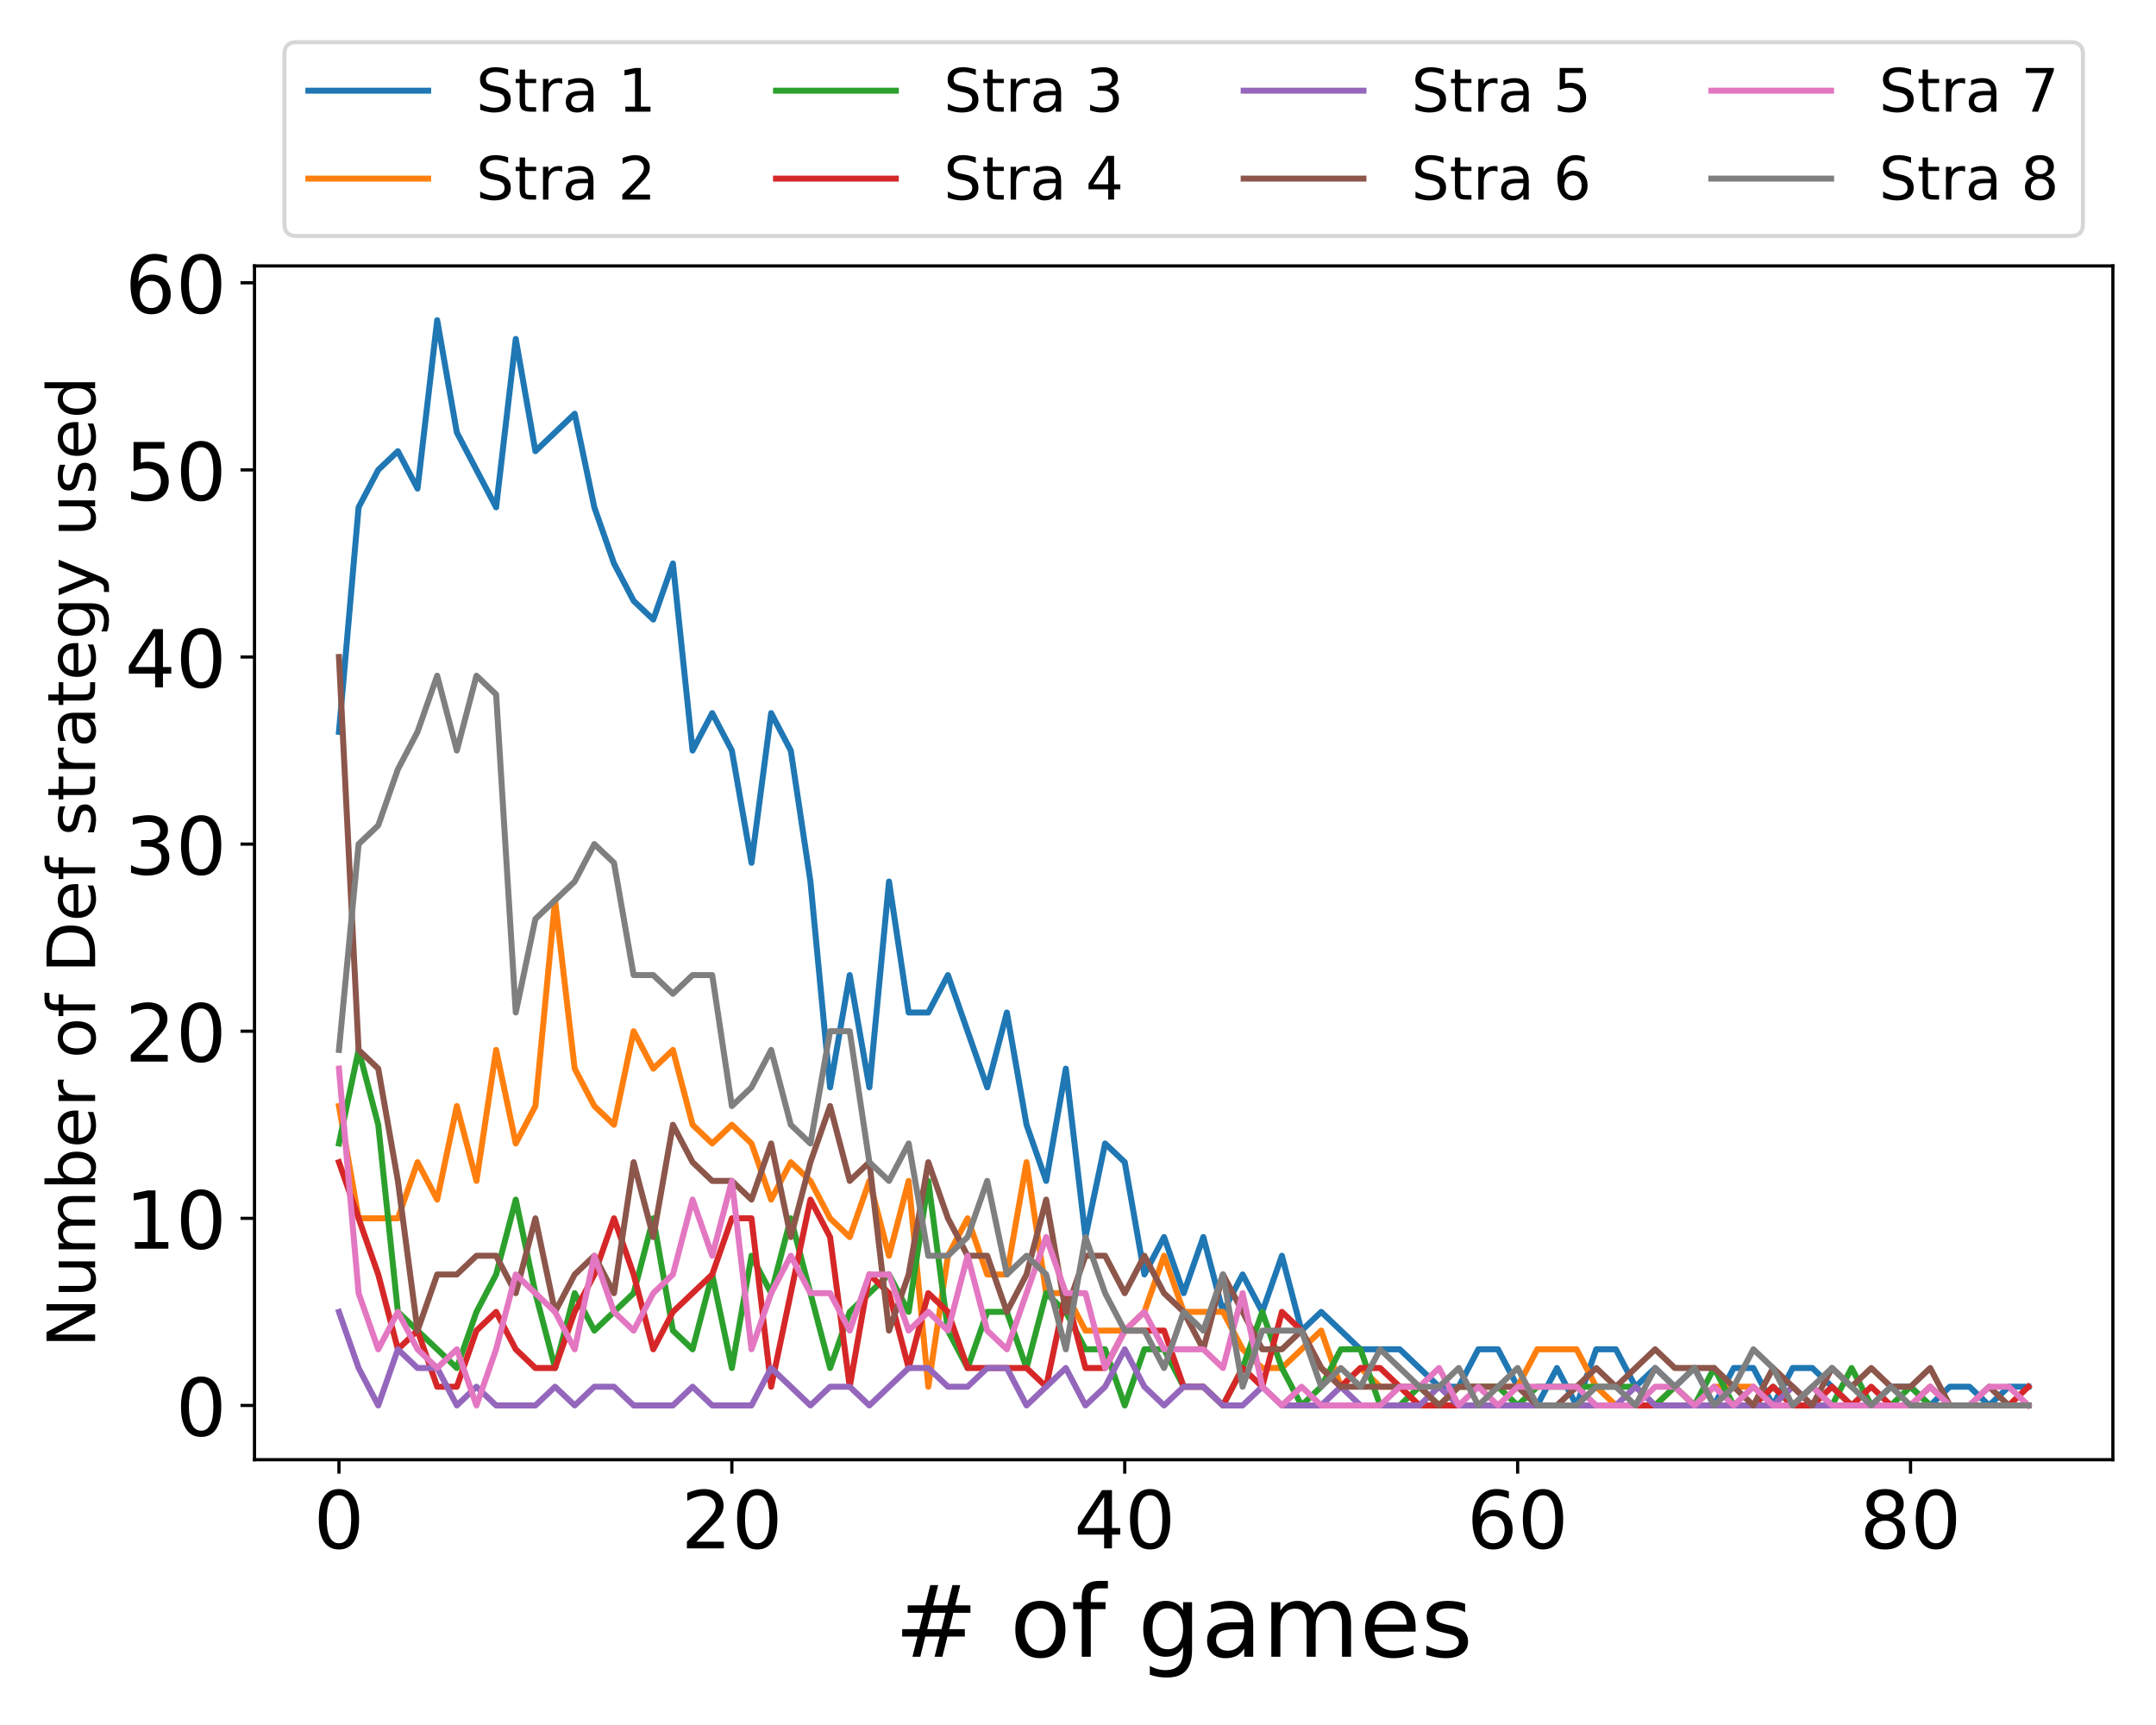 <?xml version="1.0" encoding="utf-8" standalone="no"?>
<!DOCTYPE svg PUBLIC "-//W3C//DTD SVG 1.1//EN"
  "http://www.w3.org/Graphics/SVG/1.1/DTD/svg11.dtd">
<!-- Created with matplotlib (https://matplotlib.org/) -->
<svg height="432pt" version="1.1" viewBox="0 0 540 432" width="540pt" xmlns="http://www.w3.org/2000/svg" xmlns:xlink="http://www.w3.org/1999/xlink">
 <defs>
  <style type="text/css">
*{stroke-linecap:butt;stroke-linejoin:round;}
  </style>
 </defs>
 <g id="figure_1">
  <g id="patch_1">
   <path d="M 0 432 
L 540 432 
L 540 0 
L 0 0 
z
" style="fill:#ffffff;"/>
  </g>
  <g id="axes_1">
   <g id="patch_2">
    <path d="M 63.74 365.56 
L 529.2 365.56 
L 529.2 66.6 
L 63.74 66.6 
z
" style="fill:#ffffff;"/>
   </g>
   <g id="matplotlib.axis_1">
    <g id="xtick_1">
     <g id="line2d_1">
      <defs>
       <path d="M 0 0 
L 0 3.5 
" id="m1f1335a01d" style="stroke:#000000;stroke-width:0.8;"/>
      </defs>
      <g>
       <use style="stroke:#000000;stroke-width:0.8;" x="84.897" xlink:href="#m1f1335a01d" y="365.56"/>
      </g>
     </g>
     <g id="text_1">
      <!-- 0 -->
      <defs>
       <path d="M 31.781 66.406 
Q 24.172 66.406 20.328 58.906 
Q 16.5 51.422 16.5 36.375 
Q 16.5 21.391 20.328 13.891 
Q 24.172 6.391 31.781 6.391 
Q 39.453 6.391 43.281 13.891 
Q 47.125 21.391 47.125 36.375 
Q 47.125 51.422 43.281 58.906 
Q 39.453 66.406 31.781 66.406 
z
M 31.781 74.219 
Q 44.047 74.219 50.516 64.516 
Q 56.984 54.828 56.984 36.375 
Q 56.984 17.969 50.516 8.266 
Q 44.047 -1.422 31.781 -1.422 
Q 19.531 -1.422 13.062 8.266 
Q 6.594 17.969 6.594 36.375 
Q 6.594 54.828 13.062 64.516 
Q 19.531 74.219 31.781 74.219 
z
" id="DejaVuSans-48"/>
      </defs>
      <g transform="translate(78.535 387.757)scale(0.2 -0.2)">
       <use xlink:href="#DejaVuSans-48"/>
      </g>
     </g>
    </g>
    <g id="xtick_2">
     <g id="line2d_2">
      <g>
       <use style="stroke:#000000;stroke-width:0.8;" x="183.303" xlink:href="#m1f1335a01d" y="365.56"/>
      </g>
     </g>
     <g id="text_2">
      <!-- 20 -->
      <defs>
       <path d="M 19.188 8.297 
L 53.609 8.297 
L 53.609 0 
L 7.328 0 
L 7.328 8.297 
Q 12.938 14.109 22.625 23.891 
Q 32.328 33.688 34.812 36.531 
Q 39.547 41.844 41.422 45.531 
Q 43.312 49.219 43.312 52.781 
Q 43.312 58.594 39.234 62.25 
Q 35.156 65.922 28.609 65.922 
Q 23.969 65.922 18.812 64.312 
Q 13.672 62.703 7.812 59.422 
L 7.812 69.391 
Q 13.766 71.781 18.938 73 
Q 24.125 74.219 28.422 74.219 
Q 39.75 74.219 46.484 68.547 
Q 53.219 62.891 53.219 53.422 
Q 53.219 48.922 51.531 44.891 
Q 49.859 40.875 45.406 35.406 
Q 44.188 33.984 37.641 27.219 
Q 31.109 20.453 19.188 8.297 
z
" id="DejaVuSans-50"/>
      </defs>
      <g transform="translate(170.578 387.757)scale(0.2 -0.2)">
       <use xlink:href="#DejaVuSans-50"/>
       <use x="63.623" xlink:href="#DejaVuSans-48"/>
      </g>
     </g>
    </g>
    <g id="xtick_3">
     <g id="line2d_3">
      <g>
       <use style="stroke:#000000;stroke-width:0.8;" x="281.709" xlink:href="#m1f1335a01d" y="365.56"/>
      </g>
     </g>
     <g id="text_3">
      <!-- 40 -->
      <defs>
       <path d="M 37.797 64.312 
L 12.891 25.391 
L 37.797 25.391 
z
M 35.203 72.906 
L 47.609 72.906 
L 47.609 25.391 
L 58.016 25.391 
L 58.016 17.188 
L 47.609 17.188 
L 47.609 0 
L 37.797 0 
L 37.797 17.188 
L 4.891 17.188 
L 4.891 26.703 
z
" id="DejaVuSans-52"/>
      </defs>
      <g transform="translate(268.984 387.757)scale(0.2 -0.2)">
       <use xlink:href="#DejaVuSans-52"/>
       <use x="63.623" xlink:href="#DejaVuSans-48"/>
      </g>
     </g>
    </g>
    <g id="xtick_4">
     <g id="line2d_4">
      <g>
       <use style="stroke:#000000;stroke-width:0.8;" x="380.115" xlink:href="#m1f1335a01d" y="365.56"/>
      </g>
     </g>
     <g id="text_4">
      <!-- 60 -->
      <defs>
       <path d="M 33.016 40.375 
Q 26.375 40.375 22.484 35.828 
Q 18.609 31.297 18.609 23.391 
Q 18.609 15.531 22.484 10.953 
Q 26.375 6.391 33.016 6.391 
Q 39.656 6.391 43.531 10.953 
Q 47.406 15.531 47.406 23.391 
Q 47.406 31.297 43.531 35.828 
Q 39.656 40.375 33.016 40.375 
z
M 52.594 71.297 
L 52.594 62.312 
Q 48.875 64.062 45.094 64.984 
Q 41.312 65.922 37.594 65.922 
Q 27.828 65.922 22.672 59.328 
Q 17.531 52.734 16.797 39.406 
Q 19.672 43.656 24.016 45.922 
Q 28.375 48.188 33.594 48.188 
Q 44.578 48.188 50.953 41.516 
Q 57.328 34.859 57.328 23.391 
Q 57.328 12.156 50.688 5.359 
Q 44.047 -1.422 33.016 -1.422 
Q 20.359 -1.422 13.672 8.266 
Q 6.984 17.969 6.984 36.375 
Q 6.984 53.656 15.188 63.938 
Q 23.391 74.219 37.203 74.219 
Q 40.922 74.219 44.703 73.484 
Q 48.484 72.75 52.594 71.297 
z
" id="DejaVuSans-54"/>
      </defs>
      <g transform="translate(367.39 387.757)scale(0.2 -0.2)">
       <use xlink:href="#DejaVuSans-54"/>
       <use x="63.623" xlink:href="#DejaVuSans-48"/>
      </g>
     </g>
    </g>
    <g id="xtick_5">
     <g id="line2d_5">
      <g>
       <use style="stroke:#000000;stroke-width:0.8;" x="478.521" xlink:href="#m1f1335a01d" y="365.56"/>
      </g>
     </g>
     <g id="text_5">
      <!-- 80 -->
      <defs>
       <path d="M 31.781 34.625 
Q 24.75 34.625 20.719 30.859 
Q 16.703 27.094 16.703 20.516 
Q 16.703 13.922 20.719 10.156 
Q 24.75 6.391 31.781 6.391 
Q 38.812 6.391 42.859 10.172 
Q 46.922 13.969 46.922 20.516 
Q 46.922 27.094 42.891 30.859 
Q 38.875 34.625 31.781 34.625 
z
M 21.922 38.812 
Q 15.578 40.375 12.031 44.719 
Q 8.5 49.078 8.5 55.328 
Q 8.5 64.062 14.719 69.141 
Q 20.953 74.219 31.781 74.219 
Q 42.672 74.219 48.875 69.141 
Q 55.078 64.062 55.078 55.328 
Q 55.078 49.078 51.531 44.719 
Q 48 40.375 41.703 38.812 
Q 48.828 37.156 52.797 32.312 
Q 56.781 27.484 56.781 20.516 
Q 56.781 9.906 50.312 4.234 
Q 43.844 -1.422 31.781 -1.422 
Q 19.734 -1.422 13.25 4.234 
Q 6.781 9.906 6.781 20.516 
Q 6.781 27.484 10.781 32.312 
Q 14.797 37.156 21.922 38.812 
z
M 18.312 54.391 
Q 18.312 48.734 21.844 45.562 
Q 25.391 42.391 31.781 42.391 
Q 38.141 42.391 41.719 45.562 
Q 45.312 48.734 45.312 54.391 
Q 45.312 60.062 41.719 63.234 
Q 38.141 66.406 31.781 66.406 
Q 25.391 66.406 21.844 63.234 
Q 18.312 60.062 18.312 54.391 
z
" id="DejaVuSans-56"/>
      </defs>
      <g transform="translate(465.796 387.757)scale(0.2 -0.2)">
       <use xlink:href="#DejaVuSans-56"/>
       <use x="63.623" xlink:href="#DejaVuSans-48"/>
      </g>
     </g>
    </g>
    <g id="text_6">
     <!-- # of games -->
     <defs>
      <path d="M 51.125 44 
L 36.922 44 
L 32.812 27.688 
L 47.125 27.688 
z
M 43.797 71.781 
L 38.719 51.516 
L 52.984 51.516 
L 58.109 71.781 
L 65.922 71.781 
L 60.891 51.516 
L 76.125 51.516 
L 76.125 44 
L 58.984 44 
L 54.984 27.688 
L 70.516 27.688 
L 70.516 20.219 
L 53.078 20.219 
L 48 0 
L 40.188 0 
L 45.219 20.219 
L 30.906 20.219 
L 25.875 0 
L 18.016 0 
L 23.094 20.219 
L 7.719 20.219 
L 7.719 27.688 
L 24.906 27.688 
L 29 44 
L 13.281 44 
L 13.281 51.516 
L 30.906 51.516 
L 35.891 71.781 
z
" id="DejaVuSans-35"/>
      <path id="DejaVuSans-32"/>
      <path d="M 30.609 48.391 
Q 23.391 48.391 19.188 42.75 
Q 14.984 37.109 14.984 27.297 
Q 14.984 17.484 19.156 11.844 
Q 23.344 6.203 30.609 6.203 
Q 37.797 6.203 41.984 11.859 
Q 46.188 17.531 46.188 27.297 
Q 46.188 37.016 41.984 42.703 
Q 37.797 48.391 30.609 48.391 
z
M 30.609 56 
Q 42.328 56 49.016 48.375 
Q 55.719 40.766 55.719 27.297 
Q 55.719 13.875 49.016 6.219 
Q 42.328 -1.422 30.609 -1.422 
Q 18.844 -1.422 12.172 6.219 
Q 5.516 13.875 5.516 27.297 
Q 5.516 40.766 12.172 48.375 
Q 18.844 56 30.609 56 
z
" id="DejaVuSans-111"/>
      <path d="M 37.109 75.984 
L 37.109 68.5 
L 28.516 68.5 
Q 23.688 68.5 21.797 66.547 
Q 19.922 64.594 19.922 59.516 
L 19.922 54.688 
L 34.719 54.688 
L 34.719 47.703 
L 19.922 47.703 
L 19.922 0 
L 10.891 0 
L 10.891 47.703 
L 2.297 47.703 
L 2.297 54.688 
L 10.891 54.688 
L 10.891 58.5 
Q 10.891 67.625 15.141 71.797 
Q 19.391 75.984 28.609 75.984 
z
" id="DejaVuSans-102"/>
      <path d="M 45.406 27.984 
Q 45.406 37.75 41.375 43.109 
Q 37.359 48.484 30.078 48.484 
Q 22.859 48.484 18.828 43.109 
Q 14.797 37.75 14.797 27.984 
Q 14.797 18.266 18.828 12.891 
Q 22.859 7.516 30.078 7.516 
Q 37.359 7.516 41.375 12.891 
Q 45.406 18.266 45.406 27.984 
z
M 54.391 6.781 
Q 54.391 -7.172 48.188 -13.984 
Q 42 -20.797 29.203 -20.797 
Q 24.469 -20.797 20.266 -20.094 
Q 16.062 -19.391 12.109 -17.922 
L 12.109 -9.188 
Q 16.062 -11.328 19.922 -12.344 
Q 23.781 -13.375 27.781 -13.375 
Q 36.625 -13.375 41.016 -8.766 
Q 45.406 -4.156 45.406 5.172 
L 45.406 9.625 
Q 42.625 4.781 38.281 2.391 
Q 33.938 0 27.875 0 
Q 17.828 0 11.672 7.656 
Q 5.516 15.328 5.516 27.984 
Q 5.516 40.672 11.672 48.328 
Q 17.828 56 27.875 56 
Q 33.938 56 38.281 53.609 
Q 42.625 51.219 45.406 46.391 
L 45.406 54.688 
L 54.391 54.688 
z
" id="DejaVuSans-103"/>
      <path d="M 34.281 27.484 
Q 23.391 27.484 19.188 25 
Q 14.984 22.516 14.984 16.5 
Q 14.984 11.719 18.141 8.906 
Q 21.297 6.109 26.703 6.109 
Q 34.188 6.109 38.703 11.406 
Q 43.219 16.703 43.219 25.484 
L 43.219 27.484 
z
M 52.203 31.203 
L 52.203 0 
L 43.219 0 
L 43.219 8.297 
Q 40.141 3.328 35.547 0.953 
Q 30.953 -1.422 24.312 -1.422 
Q 15.922 -1.422 10.953 3.297 
Q 6 8.016 6 15.922 
Q 6 25.141 12.172 29.828 
Q 18.359 34.516 30.609 34.516 
L 43.219 34.516 
L 43.219 35.406 
Q 43.219 41.609 39.141 45 
Q 35.062 48.391 27.688 48.391 
Q 23 48.391 18.547 47.266 
Q 14.109 46.141 10.016 43.891 
L 10.016 52.203 
Q 14.938 54.109 19.578 55.047 
Q 24.219 56 28.609 56 
Q 40.484 56 46.344 49.844 
Q 52.203 43.703 52.203 31.203 
z
" id="DejaVuSans-97"/>
      <path d="M 52 44.188 
Q 55.375 50.25 60.062 53.125 
Q 64.75 56 71.094 56 
Q 79.641 56 84.281 50.016 
Q 88.922 44.047 88.922 33.016 
L 88.922 0 
L 79.891 0 
L 79.891 32.719 
Q 79.891 40.578 77.094 44.375 
Q 74.312 48.188 68.609 48.188 
Q 61.625 48.188 57.562 43.547 
Q 53.516 38.922 53.516 30.906 
L 53.516 0 
L 44.484 0 
L 44.484 32.719 
Q 44.484 40.625 41.703 44.406 
Q 38.922 48.188 33.109 48.188 
Q 26.219 48.188 22.156 43.531 
Q 18.109 38.875 18.109 30.906 
L 18.109 0 
L 9.078 0 
L 9.078 54.688 
L 18.109 54.688 
L 18.109 46.188 
Q 21.188 51.219 25.484 53.609 
Q 29.781 56 35.688 56 
Q 41.656 56 45.828 52.969 
Q 50 49.953 52 44.188 
z
" id="DejaVuSans-109"/>
      <path d="M 56.203 29.594 
L 56.203 25.203 
L 14.891 25.203 
Q 15.484 15.922 20.484 11.062 
Q 25.484 6.203 34.422 6.203 
Q 39.594 6.203 44.453 7.469 
Q 49.312 8.734 54.109 11.281 
L 54.109 2.781 
Q 49.266 0.734 44.188 -0.344 
Q 39.109 -1.422 33.891 -1.422 
Q 20.797 -1.422 13.156 6.188 
Q 5.516 13.812 5.516 26.812 
Q 5.516 40.234 12.766 48.109 
Q 20.016 56 32.328 56 
Q 43.359 56 49.781 48.891 
Q 56.203 41.797 56.203 29.594 
z
M 47.219 32.234 
Q 47.125 39.594 43.094 43.984 
Q 39.062 48.391 32.422 48.391 
Q 24.906 48.391 20.391 44.141 
Q 15.875 39.891 15.188 32.172 
z
" id="DejaVuSans-101"/>
      <path d="M 44.281 53.078 
L 44.281 44.578 
Q 40.484 46.531 36.375 47.5 
Q 32.281 48.484 27.875 48.484 
Q 21.188 48.484 17.844 46.438 
Q 14.5 44.391 14.5 40.281 
Q 14.5 37.156 16.891 35.375 
Q 19.281 33.594 26.516 31.984 
L 29.594 31.297 
Q 39.156 29.25 43.188 25.516 
Q 47.219 21.781 47.219 15.094 
Q 47.219 7.469 41.188 3.016 
Q 35.156 -1.422 24.609 -1.422 
Q 20.219 -1.422 15.453 -0.562 
Q 10.688 0.297 5.422 2 
L 5.422 11.281 
Q 10.406 8.688 15.234 7.391 
Q 20.062 6.109 24.812 6.109 
Q 31.156 6.109 34.562 8.281 
Q 37.984 10.453 37.984 14.406 
Q 37.984 18.062 35.516 20.016 
Q 33.062 21.969 24.703 23.781 
L 21.578 24.516 
Q 13.234 26.266 9.516 29.906 
Q 5.812 33.547 5.812 39.891 
Q 5.812 47.609 11.281 51.797 
Q 16.75 56 26.812 56 
Q 31.781 56 36.172 55.266 
Q 40.578 54.547 44.281 53.078 
z
" id="DejaVuSans-115"/>
     </defs>
     <g transform="translate(224.027 414.912)scale(0.25 -0.25)">
      <use xlink:href="#DejaVuSans-35"/>
      <use x="83.789" xlink:href="#DejaVuSans-32"/>
      <use x="115.576" xlink:href="#DejaVuSans-111"/>
      <use x="176.758" xlink:href="#DejaVuSans-102"/>
      <use x="211.963" xlink:href="#DejaVuSans-32"/>
      <use x="243.75" xlink:href="#DejaVuSans-103"/>
      <use x="307.227" xlink:href="#DejaVuSans-97"/>
      <use x="368.506" xlink:href="#DejaVuSans-109"/>
      <use x="465.918" xlink:href="#DejaVuSans-101"/>
      <use x="527.441" xlink:href="#DejaVuSans-115"/>
     </g>
    </g>
   </g>
   <g id="matplotlib.axis_2">
    <g id="ytick_1">
     <g id="line2d_6">
      <defs>
       <path d="M 0 0 
L -3.5 0 
" id="md3a32bf01f" style="stroke:#000000;stroke-width:0.8;"/>
      </defs>
      <g>
       <use style="stroke:#000000;stroke-width:0.8;" x="63.74" xlink:href="#md3a32bf01f" y="351.971"/>
      </g>
     </g>
     <g id="text_7">
      <!-- 0 -->
      <g transform="translate(44.015 359.569)scale(0.2 -0.2)">
       <use xlink:href="#DejaVuSans-48"/>
      </g>
     </g>
    </g>
    <g id="ytick_2">
     <g id="line2d_7">
      <g>
       <use style="stroke:#000000;stroke-width:0.8;" x="63.74" xlink:href="#md3a32bf01f" y="305.112"/>
      </g>
     </g>
     <g id="text_8">
      <!-- 10 -->
      <defs>
       <path d="M 12.406 8.297 
L 28.516 8.297 
L 28.516 63.922 
L 10.984 60.406 
L 10.984 69.391 
L 28.422 72.906 
L 38.281 72.906 
L 38.281 8.297 
L 54.391 8.297 
L 54.391 0 
L 12.406 0 
z
" id="DejaVuSans-49"/>
      </defs>
      <g transform="translate(31.29 312.71)scale(0.2 -0.2)">
       <use xlink:href="#DejaVuSans-49"/>
       <use x="63.623" xlink:href="#DejaVuSans-48"/>
      </g>
     </g>
    </g>
    <g id="ytick_3">
     <g id="line2d_8">
      <g>
       <use style="stroke:#000000;stroke-width:0.8;" x="63.74" xlink:href="#md3a32bf01f" y="258.253"/>
      </g>
     </g>
     <g id="text_9">
      <!-- 20 -->
      <g transform="translate(31.29 265.851)scale(0.2 -0.2)">
       <use xlink:href="#DejaVuSans-50"/>
       <use x="63.623" xlink:href="#DejaVuSans-48"/>
      </g>
     </g>
    </g>
    <g id="ytick_4">
     <g id="line2d_9">
      <g>
       <use style="stroke:#000000;stroke-width:0.8;" x="63.74" xlink:href="#md3a32bf01f" y="211.394"/>
      </g>
     </g>
     <g id="text_10">
      <!-- 30 -->
      <defs>
       <path d="M 40.578 39.312 
Q 47.656 37.797 51.625 33 
Q 55.609 28.219 55.609 21.188 
Q 55.609 10.406 48.188 4.484 
Q 40.766 -1.422 27.094 -1.422 
Q 22.516 -1.422 17.656 -0.516 
Q 12.797 0.391 7.625 2.203 
L 7.625 11.719 
Q 11.719 9.328 16.594 8.109 
Q 21.484 6.891 26.812 6.891 
Q 36.078 6.891 40.938 10.547 
Q 45.797 14.203 45.797 21.188 
Q 45.797 27.641 41.281 31.266 
Q 36.766 34.906 28.719 34.906 
L 20.219 34.906 
L 20.219 43.016 
L 29.109 43.016 
Q 36.375 43.016 40.234 45.922 
Q 44.094 48.828 44.094 54.297 
Q 44.094 59.906 40.109 62.906 
Q 36.141 65.922 28.719 65.922 
Q 24.656 65.922 20.016 65.031 
Q 15.375 64.156 9.812 62.312 
L 9.812 71.094 
Q 15.438 72.656 20.344 73.438 
Q 25.25 74.219 29.594 74.219 
Q 40.828 74.219 47.359 69.109 
Q 53.906 64.016 53.906 55.328 
Q 53.906 49.266 50.438 45.094 
Q 46.969 40.922 40.578 39.312 
z
" id="DejaVuSans-51"/>
      </defs>
      <g transform="translate(31.29 218.993)scale(0.2 -0.2)">
       <use xlink:href="#DejaVuSans-51"/>
       <use x="63.623" xlink:href="#DejaVuSans-48"/>
      </g>
     </g>
    </g>
    <g id="ytick_5">
     <g id="line2d_10">
      <g>
       <use style="stroke:#000000;stroke-width:0.8;" x="63.74" xlink:href="#md3a32bf01f" y="164.535"/>
      </g>
     </g>
     <g id="text_11">
      <!-- 40 -->
      <g transform="translate(31.29 172.134)scale(0.2 -0.2)">
       <use xlink:href="#DejaVuSans-52"/>
       <use x="63.623" xlink:href="#DejaVuSans-48"/>
      </g>
     </g>
    </g>
    <g id="ytick_6">
     <g id="line2d_11">
      <g>
       <use style="stroke:#000000;stroke-width:0.8;" x="63.74" xlink:href="#md3a32bf01f" y="117.676"/>
      </g>
     </g>
     <g id="text_12">
      <!-- 50 -->
      <defs>
       <path d="M 10.797 72.906 
L 49.516 72.906 
L 49.516 64.594 
L 19.828 64.594 
L 19.828 46.734 
Q 21.969 47.469 24.109 47.828 
Q 26.266 48.188 28.422 48.188 
Q 40.625 48.188 47.75 41.5 
Q 54.891 34.812 54.891 23.391 
Q 54.891 11.625 47.562 5.094 
Q 40.234 -1.422 26.906 -1.422 
Q 22.312 -1.422 17.547 -0.641 
Q 12.797 0.141 7.719 1.703 
L 7.719 11.625 
Q 12.109 9.234 16.797 8.062 
Q 21.484 6.891 26.703 6.891 
Q 35.156 6.891 40.078 11.328 
Q 45.016 15.766 45.016 23.391 
Q 45.016 31 40.078 35.438 
Q 35.156 39.891 26.703 39.891 
Q 22.75 39.891 18.812 39.016 
Q 14.891 38.141 10.797 36.281 
z
" id="DejaVuSans-53"/>
      </defs>
      <g transform="translate(31.29 125.275)scale(0.2 -0.2)">
       <use xlink:href="#DejaVuSans-53"/>
       <use x="63.623" xlink:href="#DejaVuSans-48"/>
      </g>
     </g>
    </g>
    <g id="ytick_7">
     <g id="line2d_12">
      <g>
       <use style="stroke:#000000;stroke-width:0.8;" x="63.74" xlink:href="#md3a32bf01f" y="70.817"/>
      </g>
     </g>
     <g id="text_13">
      <!-- 60 -->
      <g transform="translate(31.29 78.416)scale(0.2 -0.2)">
       <use xlink:href="#DejaVuSans-54"/>
       <use x="63.623" xlink:href="#DejaVuSans-48"/>
      </g>
     </g>
    </g>
    <g id="text_14">
     <!-- Number of Def strategy used -->
     <defs>
      <path d="M 9.812 72.906 
L 23.094 72.906 
L 55.422 11.922 
L 55.422 72.906 
L 64.984 72.906 
L 64.984 0 
L 51.703 0 
L 19.391 60.984 
L 19.391 0 
L 9.812 0 
z
" id="DejaVuSans-78"/>
      <path d="M 8.5 21.578 
L 8.5 54.688 
L 17.484 54.688 
L 17.484 21.922 
Q 17.484 14.156 20.5 10.266 
Q 23.531 6.391 29.594 6.391 
Q 36.859 6.391 41.078 11.031 
Q 45.312 15.672 45.312 23.688 
L 45.312 54.688 
L 54.297 54.688 
L 54.297 0 
L 45.312 0 
L 45.312 8.406 
Q 42.047 3.422 37.719 1 
Q 33.406 -1.422 27.688 -1.422 
Q 18.266 -1.422 13.375 4.438 
Q 8.5 10.297 8.5 21.578 
z
M 31.109 56 
z
" id="DejaVuSans-117"/>
      <path d="M 48.688 27.297 
Q 48.688 37.203 44.609 42.844 
Q 40.531 48.484 33.406 48.484 
Q 26.266 48.484 22.188 42.844 
Q 18.109 37.203 18.109 27.297 
Q 18.109 17.391 22.188 11.75 
Q 26.266 6.109 33.406 6.109 
Q 40.531 6.109 44.609 11.75 
Q 48.688 17.391 48.688 27.297 
z
M 18.109 46.391 
Q 20.953 51.266 25.266 53.625 
Q 29.594 56 35.594 56 
Q 45.562 56 51.781 48.094 
Q 58.016 40.188 58.016 27.297 
Q 58.016 14.406 51.781 6.484 
Q 45.562 -1.422 35.594 -1.422 
Q 29.594 -1.422 25.266 0.953 
Q 20.953 3.328 18.109 8.203 
L 18.109 0 
L 9.078 0 
L 9.078 75.984 
L 18.109 75.984 
z
" id="DejaVuSans-98"/>
      <path d="M 41.109 46.297 
Q 39.594 47.172 37.812 47.578 
Q 36.031 48 33.891 48 
Q 26.266 48 22.188 43.047 
Q 18.109 38.094 18.109 28.812 
L 18.109 0 
L 9.078 0 
L 9.078 54.688 
L 18.109 54.688 
L 18.109 46.188 
Q 20.953 51.172 25.484 53.578 
Q 30.031 56 36.531 56 
Q 37.453 56 38.578 55.875 
Q 39.703 55.766 41.062 55.516 
z
" id="DejaVuSans-114"/>
      <path d="M 19.672 64.797 
L 19.672 8.109 
L 31.594 8.109 
Q 46.688 8.109 53.688 14.938 
Q 60.688 21.781 60.688 36.531 
Q 60.688 51.172 53.688 57.984 
Q 46.688 64.797 31.594 64.797 
z
M 9.812 72.906 
L 30.078 72.906 
Q 51.266 72.906 61.172 64.094 
Q 71.094 55.281 71.094 36.531 
Q 71.094 17.672 61.125 8.828 
Q 51.172 0 30.078 0 
L 9.812 0 
z
" id="DejaVuSans-68"/>
      <path d="M 18.312 70.219 
L 18.312 54.688 
L 36.812 54.688 
L 36.812 47.703 
L 18.312 47.703 
L 18.312 18.016 
Q 18.312 11.328 20.141 9.422 
Q 21.969 7.516 27.594 7.516 
L 36.812 7.516 
L 36.812 0 
L 27.594 0 
Q 17.188 0 13.234 3.875 
Q 9.281 7.766 9.281 18.016 
L 9.281 47.703 
L 2.688 47.703 
L 2.688 54.688 
L 9.281 54.688 
L 9.281 70.219 
z
" id="DejaVuSans-116"/>
      <path d="M 32.172 -5.078 
Q 28.375 -14.844 24.75 -17.812 
Q 21.141 -20.797 15.094 -20.797 
L 7.906 -20.797 
L 7.906 -13.281 
L 13.188 -13.281 
Q 16.891 -13.281 18.938 -11.516 
Q 21 -9.766 23.484 -3.219 
L 25.094 0.875 
L 2.984 54.688 
L 12.5 54.688 
L 29.594 11.922 
L 46.688 54.688 
L 56.203 54.688 
z
" id="DejaVuSans-121"/>
      <path d="M 45.406 46.391 
L 45.406 75.984 
L 54.391 75.984 
L 54.391 0 
L 45.406 0 
L 45.406 8.203 
Q 42.578 3.328 38.25 0.953 
Q 33.938 -1.422 27.875 -1.422 
Q 17.969 -1.422 11.734 6.484 
Q 5.516 14.406 5.516 27.297 
Q 5.516 40.188 11.734 48.094 
Q 17.969 56 27.875 56 
Q 33.938 56 38.25 53.625 
Q 42.578 51.266 45.406 46.391 
z
M 14.797 27.297 
Q 14.797 17.391 18.875 11.75 
Q 22.953 6.109 30.078 6.109 
Q 37.203 6.109 41.297 11.75 
Q 45.406 17.391 45.406 27.297 
Q 45.406 37.203 41.297 42.844 
Q 37.203 48.484 30.078 48.484 
Q 22.953 48.484 18.875 42.844 
Q 14.797 37.203 14.797 27.297 
z
" id="DejaVuSans-100"/>
     </defs>
     <g transform="translate(23.824 337.459)rotate(-90)scale(0.167 -0.167)">
      <use xlink:href="#DejaVuSans-78"/>
      <use x="74.805" xlink:href="#DejaVuSans-117"/>
      <use x="138.184" xlink:href="#DejaVuSans-109"/>
      <use x="235.596" xlink:href="#DejaVuSans-98"/>
      <use x="299.072" xlink:href="#DejaVuSans-101"/>
      <use x="360.596" xlink:href="#DejaVuSans-114"/>
      <use x="401.709" xlink:href="#DejaVuSans-32"/>
      <use x="433.496" xlink:href="#DejaVuSans-111"/>
      <use x="494.678" xlink:href="#DejaVuSans-102"/>
      <use x="529.883" xlink:href="#DejaVuSans-32"/>
      <use x="561.67" xlink:href="#DejaVuSans-68"/>
      <use x="638.672" xlink:href="#DejaVuSans-101"/>
      <use x="700.195" xlink:href="#DejaVuSans-102"/>
      <use x="735.4" xlink:href="#DejaVuSans-32"/>
      <use x="767.188" xlink:href="#DejaVuSans-115"/>
      <use x="819.287" xlink:href="#DejaVuSans-116"/>
      <use x="858.496" xlink:href="#DejaVuSans-114"/>
      <use x="899.609" xlink:href="#DejaVuSans-97"/>
      <use x="960.889" xlink:href="#DejaVuSans-116"/>
      <use x="1000.098" xlink:href="#DejaVuSans-101"/>
      <use x="1061.621" xlink:href="#DejaVuSans-103"/>
      <use x="1125.098" xlink:href="#DejaVuSans-121"/>
      <use x="1184.277" xlink:href="#DejaVuSans-32"/>
      <use x="1216.064" xlink:href="#DejaVuSans-117"/>
      <use x="1279.443" xlink:href="#DejaVuSans-115"/>
      <use x="1331.543" xlink:href="#DejaVuSans-101"/>
      <use x="1393.066" xlink:href="#DejaVuSans-100"/>
     </g>
    </g>
   </g>
   <g id="line2d_13">
    <path clip-path="url(#pee02db4b41)" d="M 84.897 183.279 
L 89.818 127.048 
L 94.738 117.676 
L 99.658 112.99 
L 104.578 122.362 
L 109.499 80.189 
L 114.419 108.304 
L 119.339 117.676 
L 124.26 127.048 
L 129.18 84.875 
L 134.1 112.99 
L 139.021 108.304 
L 143.941 103.619 
L 148.861 127.048 
L 153.781 141.106 
L 158.702 150.477 
L 163.622 155.163 
L 168.542 141.106 
L 173.463 187.965 
L 178.383 178.593 
L 183.303 187.965 
L 188.223 216.08 
L 193.144 178.593 
L 198.064 187.965 
L 202.984 220.766 
L 207.905 272.311 
L 212.825 244.195 
L 217.745 272.311 
L 222.666 220.766 
L 227.586 253.567 
L 232.506 253.567 
L 237.426 244.195 
L 242.347 258.253 
L 247.267 272.311 
L 252.187 253.567 
L 257.108 281.683 
L 262.028 295.74 
L 266.948 267.625 
L 271.869 309.798 
L 276.789 286.368 
L 281.709 291.054 
L 286.629 319.17 
L 291.55 309.798 
L 296.47 323.856 
L 301.39 309.798 
L 306.311 328.541 
L 311.231 319.17 
L 316.151 328.541 
L 321.071 314.484 
L 325.992 333.227 
L 330.912 328.541 
L 335.832 333.227 
L 340.753 337.913 
L 345.673 337.913 
L 350.593 337.913 
L 355.514 342.599 
L 360.434 347.285 
L 365.354 347.285 
L 370.274 337.913 
L 375.195 337.913 
L 380.115 347.285 
L 385.035 351.971 
L 389.956 342.599 
L 394.876 351.971 
L 399.796 337.913 
L 404.717 337.913 
L 409.637 347.285 
L 414.557 342.599 
L 419.477 347.285 
L 424.398 342.599 
L 429.318 351.971 
L 434.238 342.599 
L 439.159 342.599 
L 444.079 351.971 
L 448.999 342.599 
L 453.919 342.599 
L 458.84 347.285 
L 463.76 351.971 
L 468.68 351.971 
L 473.601 347.285 
L 478.521 347.285 
L 483.441 351.971 
L 488.362 347.285 
L 493.282 347.285 
L 498.202 351.971 
L 503.122 347.285 
L 508.043 347.285 
" style="fill:none;stroke:#1f77b4;stroke-linecap:square;stroke-width:1.5;"/>
   </g>
   <g id="line2d_14">
    <path clip-path="url(#pee02db4b41)" d="M 84.897 276.997 
L 89.818 305.112 
L 94.738 305.112 
L 99.658 305.112 
L 104.578 291.054 
L 109.499 300.426 
L 114.419 276.997 
L 119.339 295.74 
L 124.26 262.939 
L 129.18 286.368 
L 134.1 276.997 
L 139.021 225.452 
L 143.941 267.625 
L 148.861 276.997 
L 153.781 281.683 
L 158.702 258.253 
L 163.622 267.625 
L 168.542 262.939 
L 173.463 281.683 
L 178.383 286.368 
L 183.303 281.683 
L 188.223 286.368 
L 193.144 300.426 
L 198.064 291.054 
L 202.984 295.74 
L 207.905 305.112 
L 212.825 309.798 
L 217.745 295.74 
L 222.666 314.484 
L 227.586 295.74 
L 232.506 347.285 
L 237.426 314.484 
L 242.347 305.112 
L 247.267 319.17 
L 252.187 319.17 
L 257.108 291.054 
L 262.028 323.856 
L 266.948 323.856 
L 271.869 333.227 
L 276.789 333.227 
L 281.709 333.227 
L 286.629 328.541 
L 291.55 314.484 
L 296.47 328.541 
L 301.39 328.541 
L 306.311 328.541 
L 311.231 337.913 
L 316.151 342.599 
L 321.071 342.599 
L 325.992 337.913 
L 330.912 333.227 
L 335.832 347.285 
L 340.753 342.599 
L 345.673 347.285 
L 350.593 347.285 
L 355.514 351.971 
L 360.434 351.971 
L 365.354 347.285 
L 370.274 347.285 
L 375.195 347.285 
L 380.115 347.285 
L 385.035 337.913 
L 389.956 337.913 
L 394.876 337.913 
L 399.796 347.285 
L 404.717 351.971 
L 409.637 351.971 
L 414.557 351.971 
L 419.477 347.285 
L 424.398 351.971 
L 429.318 347.285 
L 434.238 347.285 
L 439.159 347.285 
L 444.079 351.971 
L 448.999 351.971 
L 453.919 351.971 
L 458.84 351.971 
L 463.76 351.971 
L 468.68 351.971 
L 473.601 351.971 
L 478.521 351.971 
L 483.441 351.971 
L 488.362 351.971 
L 493.282 351.971 
L 498.202 351.971 
L 503.122 351.971 
L 508.043 351.971 
" style="fill:none;stroke:#ff7f0e;stroke-linecap:square;stroke-width:1.5;"/>
   </g>
   <g id="line2d_15">
    <path clip-path="url(#pee02db4b41)" d="M 84.897 286.368 
L 89.818 262.939 
L 94.738 281.683 
L 99.658 328.541 
L 104.578 333.227 
L 109.499 337.913 
L 114.419 342.599 
L 119.339 328.541 
L 124.26 319.17 
L 129.18 300.426 
L 134.1 323.856 
L 139.021 342.599 
L 143.941 323.856 
L 148.861 333.227 
L 153.781 328.541 
L 158.702 323.856 
L 163.622 305.112 
L 168.542 333.227 
L 173.463 337.913 
L 178.383 319.17 
L 183.303 342.599 
L 188.223 314.484 
L 193.144 323.856 
L 198.064 305.112 
L 202.984 323.856 
L 207.905 342.599 
L 212.825 328.541 
L 217.745 323.856 
L 222.666 319.17 
L 227.586 328.541 
L 232.506 295.74 
L 237.426 333.227 
L 242.347 342.599 
L 247.267 328.541 
L 252.187 328.541 
L 257.108 342.599 
L 262.028 323.856 
L 266.948 328.541 
L 271.869 337.913 
L 276.789 337.913 
L 281.709 351.971 
L 286.629 337.913 
L 291.55 337.913 
L 296.47 347.285 
L 301.39 347.285 
L 306.311 351.971 
L 311.231 342.599 
L 316.151 328.541 
L 321.071 342.599 
L 325.992 351.971 
L 330.912 347.285 
L 335.832 337.913 
L 340.753 337.913 
L 345.673 351.971 
L 350.593 351.971 
L 355.514 347.285 
L 360.434 351.971 
L 365.354 347.285 
L 370.274 347.285 
L 375.195 347.285 
L 380.115 351.971 
L 385.035 347.285 
L 389.956 347.285 
L 394.876 347.285 
L 399.796 347.285 
L 404.717 347.285 
L 409.637 347.285 
L 414.557 351.971 
L 419.477 347.285 
L 424.398 351.971 
L 429.318 342.599 
L 434.238 351.971 
L 439.159 351.971 
L 444.079 347.285 
L 448.999 351.971 
L 453.919 347.285 
L 458.84 351.971 
L 463.76 342.599 
L 468.68 351.971 
L 473.601 351.971 
L 478.521 347.285 
L 483.441 351.971 
L 488.362 351.971 
L 493.282 351.971 
L 498.202 351.971 
L 503.122 351.971 
L 508.043 351.971 
" style="fill:none;stroke:#2ca02c;stroke-linecap:square;stroke-width:1.5;"/>
   </g>
   <g id="line2d_16">
    <path clip-path="url(#pee02db4b41)" d="M 84.897 291.054 
L 89.818 305.112 
L 94.738 319.17 
L 99.658 337.913 
L 104.578 333.227 
L 109.499 347.285 
L 114.419 347.285 
L 119.339 333.227 
L 124.26 328.541 
L 129.18 337.913 
L 134.1 342.599 
L 139.021 342.599 
L 143.941 328.541 
L 148.861 319.17 
L 153.781 305.112 
L 158.702 319.17 
L 163.622 337.913 
L 168.542 328.541 
L 173.463 323.856 
L 178.383 319.17 
L 183.303 305.112 
L 188.223 305.112 
L 193.144 347.285 
L 198.064 323.856 
L 202.984 300.426 
L 207.905 309.798 
L 212.825 347.285 
L 217.745 319.17 
L 222.666 323.856 
L 227.586 342.599 
L 232.506 323.856 
L 237.426 328.541 
L 242.347 342.599 
L 247.267 342.599 
L 252.187 342.599 
L 257.108 342.599 
L 262.028 347.285 
L 266.948 323.856 
L 271.869 342.599 
L 276.789 342.599 
L 281.709 333.227 
L 286.629 333.227 
L 291.55 333.227 
L 296.47 347.285 
L 301.39 347.285 
L 306.311 351.971 
L 311.231 342.599 
L 316.151 347.285 
L 321.071 328.541 
L 325.992 333.227 
L 330.912 342.599 
L 335.832 347.285 
L 340.753 342.599 
L 345.673 342.599 
L 350.593 347.285 
L 355.514 351.971 
L 360.434 351.971 
L 365.354 351.971 
L 370.274 351.971 
L 375.195 351.971 
L 380.115 351.971 
L 385.035 351.971 
L 389.956 351.971 
L 394.876 351.971 
L 399.796 351.971 
L 404.717 351.971 
L 409.637 351.971 
L 414.557 351.971 
L 419.477 351.971 
L 424.398 351.971 
L 429.318 351.971 
L 434.238 351.971 
L 439.159 351.971 
L 444.079 347.285 
L 448.999 351.971 
L 453.919 351.971 
L 458.84 347.285 
L 463.76 351.971 
L 468.68 347.285 
L 473.601 351.971 
L 478.521 351.971 
L 483.441 347.285 
L 488.362 351.971 
L 493.282 351.971 
L 498.202 351.971 
L 503.122 351.971 
L 508.043 347.285 
" style="fill:none;stroke:#d62728;stroke-linecap:square;stroke-width:1.5;"/>
   </g>
   <g id="line2d_17">
    <path clip-path="url(#pee02db4b41)" d="M 84.897 328.541 
L 89.818 342.599 
L 94.738 351.971 
L 99.658 337.913 
L 104.578 342.599 
L 109.499 342.599 
L 114.419 351.971 
L 119.339 347.285 
L 124.26 351.971 
L 129.18 351.971 
L 134.1 351.971 
L 139.021 347.285 
L 143.941 351.971 
L 148.861 347.285 
L 153.781 347.285 
L 158.702 351.971 
L 163.622 351.971 
L 168.542 351.971 
L 173.463 347.285 
L 178.383 351.971 
L 183.303 351.971 
L 188.223 351.971 
L 193.144 342.599 
L 198.064 347.285 
L 202.984 351.971 
L 207.905 347.285 
L 212.825 347.285 
L 217.745 351.971 
L 222.666 347.285 
L 227.586 342.599 
L 232.506 342.599 
L 237.426 347.285 
L 242.347 347.285 
L 247.267 342.599 
L 252.187 342.599 
L 257.108 351.971 
L 262.028 347.285 
L 266.948 342.599 
L 271.869 351.971 
L 276.789 347.285 
L 281.709 337.913 
L 286.629 347.285 
L 291.55 351.971 
L 296.47 347.285 
L 301.39 347.285 
L 306.311 351.971 
L 311.231 351.971 
L 316.151 347.285 
L 321.071 351.971 
L 325.992 351.971 
L 330.912 351.971 
L 335.832 347.285 
L 340.753 351.971 
L 345.673 351.971 
L 350.593 351.971 
L 355.514 351.971 
L 360.434 347.285 
L 365.354 351.971 
L 370.274 351.971 
L 375.195 351.971 
L 380.115 351.971 
L 385.035 351.971 
L 389.956 351.971 
L 394.876 351.971 
L 399.796 351.971 
L 404.717 351.971 
L 409.637 347.285 
L 414.557 351.971 
L 419.477 351.971 
L 424.398 351.971 
L 429.318 351.971 
L 434.238 351.971 
L 439.159 351.971 
L 444.079 351.971 
L 448.999 347.285 
L 453.919 351.971 
L 458.84 351.971 
L 463.76 351.971 
L 468.68 351.971 
L 473.601 351.971 
L 478.521 351.971 
L 483.441 351.971 
L 488.362 351.971 
L 493.282 351.971 
L 498.202 351.971 
L 503.122 351.971 
L 508.043 351.971 
" style="fill:none;stroke:#9467bd;stroke-linecap:square;stroke-width:1.5;"/>
   </g>
   <g id="line2d_18">
    <path clip-path="url(#pee02db4b41)" d="M 84.897 164.535 
L 89.818 262.939 
L 94.738 267.625 
L 99.658 295.74 
L 104.578 333.227 
L 109.499 319.17 
L 114.419 319.17 
L 119.339 314.484 
L 124.26 314.484 
L 129.18 323.856 
L 134.1 305.112 
L 139.021 328.541 
L 143.941 319.17 
L 148.861 314.484 
L 153.781 323.856 
L 158.702 291.054 
L 163.622 309.798 
L 168.542 281.683 
L 173.463 291.054 
L 178.383 295.74 
L 183.303 295.74 
L 188.223 300.426 
L 193.144 286.368 
L 198.064 309.798 
L 202.984 291.054 
L 207.905 276.997 
L 212.825 295.74 
L 217.745 291.054 
L 222.666 333.227 
L 227.586 319.17 
L 232.506 291.054 
L 237.426 305.112 
L 242.347 314.484 
L 247.267 314.484 
L 252.187 328.541 
L 257.108 319.17 
L 262.028 300.426 
L 266.948 328.541 
L 271.869 314.484 
L 276.789 314.484 
L 281.709 323.856 
L 286.629 314.484 
L 291.55 323.856 
L 296.47 328.541 
L 301.39 337.913 
L 306.311 319.17 
L 311.231 328.541 
L 316.151 337.913 
L 321.071 337.913 
L 325.992 333.227 
L 330.912 342.599 
L 335.832 347.285 
L 340.753 347.285 
L 345.673 347.285 
L 350.593 347.285 
L 355.514 347.285 
L 360.434 351.971 
L 365.354 347.285 
L 370.274 347.285 
L 375.195 347.285 
L 380.115 347.285 
L 385.035 351.971 
L 389.956 351.971 
L 394.876 347.285 
L 399.796 342.599 
L 404.717 347.285 
L 409.637 342.599 
L 414.557 337.913 
L 419.477 342.599 
L 424.398 342.599 
L 429.318 342.599 
L 434.238 347.285 
L 439.159 351.971 
L 444.079 342.599 
L 448.999 347.285 
L 453.919 351.971 
L 458.84 342.599 
L 463.76 347.285 
L 468.68 342.599 
L 473.601 347.285 
L 478.521 347.285 
L 483.441 342.599 
L 488.362 351.971 
L 493.282 351.971 
L 498.202 347.285 
L 503.122 351.971 
L 508.043 351.971 
" style="fill:none;stroke:#8c564b;stroke-linecap:square;stroke-width:1.5;"/>
   </g>
   <g id="line2d_19">
    <path clip-path="url(#pee02db4b41)" d="M 84.897 267.625 
L 89.818 323.856 
L 94.738 337.913 
L 99.658 328.541 
L 104.578 337.913 
L 109.499 342.599 
L 114.419 337.913 
L 119.339 351.971 
L 124.26 337.913 
L 129.18 319.17 
L 134.1 323.856 
L 139.021 328.541 
L 143.941 337.913 
L 148.861 314.484 
L 153.781 328.541 
L 158.702 333.227 
L 163.622 323.856 
L 168.542 319.17 
L 173.463 300.426 
L 178.383 314.484 
L 183.303 295.74 
L 188.223 337.913 
L 193.144 323.856 
L 198.064 314.484 
L 202.984 323.856 
L 207.905 323.856 
L 212.825 333.227 
L 217.745 319.17 
L 222.666 319.17 
L 227.586 333.227 
L 232.506 328.541 
L 237.426 333.227 
L 242.347 314.484 
L 247.267 333.227 
L 252.187 337.913 
L 257.108 323.856 
L 262.028 309.798 
L 266.948 323.856 
L 271.869 323.856 
L 276.789 342.599 
L 281.709 333.227 
L 286.629 328.541 
L 291.55 337.913 
L 296.47 337.913 
L 301.39 337.913 
L 306.311 342.599 
L 311.231 323.856 
L 316.151 347.285 
L 321.071 351.971 
L 325.992 347.285 
L 330.912 351.971 
L 335.832 351.971 
L 340.753 351.971 
L 345.673 351.971 
L 350.593 347.285 
L 355.514 347.285 
L 360.434 342.599 
L 365.354 351.971 
L 370.274 347.285 
L 375.195 351.971 
L 380.115 347.285 
L 385.035 347.285 
L 389.956 347.285 
L 394.876 347.285 
L 399.796 351.971 
L 404.717 351.971 
L 409.637 351.971 
L 414.557 347.285 
L 419.477 347.285 
L 424.398 351.971 
L 429.318 347.285 
L 434.238 351.971 
L 439.159 347.285 
L 444.079 351.971 
L 448.999 351.971 
L 453.919 347.285 
L 458.84 351.971 
L 463.76 351.971 
L 468.68 351.971 
L 473.601 351.971 
L 478.521 351.971 
L 483.441 347.285 
L 488.362 351.971 
L 493.282 351.971 
L 498.202 347.285 
L 503.122 347.285 
L 508.043 351.971 
" style="fill:none;stroke:#e377c2;stroke-linecap:square;stroke-width:1.5;"/>
   </g>
   <g id="line2d_20">
    <path clip-path="url(#pee02db4b41)" d="M 84.897 262.939 
L 89.818 211.394 
L 94.738 206.708 
L 99.658 192.651 
L 104.578 183.279 
L 109.499 169.221 
L 114.419 187.965 
L 119.339 169.221 
L 124.26 173.907 
L 129.18 253.567 
L 134.1 230.138 
L 139.021 225.452 
L 143.941 220.766 
L 148.861 211.394 
L 153.781 216.08 
L 158.702 244.195 
L 163.622 244.195 
L 168.542 248.881 
L 173.463 244.195 
L 178.383 244.195 
L 183.303 276.997 
L 188.223 272.311 
L 193.144 262.939 
L 198.064 281.683 
L 202.984 286.368 
L 207.905 258.253 
L 212.825 258.253 
L 217.745 291.054 
L 222.666 295.74 
L 227.586 286.368 
L 232.506 314.484 
L 237.426 314.484 
L 242.347 309.798 
L 247.267 295.74 
L 252.187 319.17 
L 257.108 314.484 
L 262.028 319.17 
L 266.948 337.913 
L 271.869 309.798 
L 276.789 323.856 
L 281.709 333.227 
L 286.629 333.227 
L 291.55 342.599 
L 296.47 328.541 
L 301.39 333.227 
L 306.311 319.17 
L 311.231 347.285 
L 316.151 333.227 
L 321.071 333.227 
L 325.992 333.227 
L 330.912 347.285 
L 335.832 342.599 
L 340.753 347.285 
L 345.673 337.913 
L 350.593 342.599 
L 355.514 347.285 
L 360.434 347.285 
L 365.354 342.599 
L 370.274 351.971 
L 375.195 347.285 
L 380.115 342.599 
L 385.035 351.971 
L 389.956 351.971 
L 394.876 351.971 
L 399.796 347.285 
L 404.717 347.285 
L 409.637 351.971 
L 414.557 342.599 
L 419.477 347.285 
L 424.398 342.599 
L 429.318 351.971 
L 434.238 347.285 
L 439.159 337.913 
L 444.079 342.599 
L 448.999 351.971 
L 453.919 347.285 
L 458.84 342.599 
L 463.76 347.285 
L 468.68 351.971 
L 473.601 347.285 
L 478.521 351.971 
L 483.441 351.971 
L 488.362 351.971 
L 493.282 351.971 
L 498.202 351.971 
L 503.122 351.971 
L 508.043 351.971 
" style="fill:none;stroke:#7f7f7f;stroke-linecap:square;stroke-width:1.5;"/>
   </g>
   <g id="patch_3">
    <path d="M 63.74 365.56 
L 63.74 66.6 
" style="fill:none;stroke:#000000;stroke-linecap:square;stroke-linejoin:miter;stroke-width:0.8;"/>
   </g>
   <g id="patch_4">
    <path d="M 529.2 365.56 
L 529.2 66.6 
" style="fill:none;stroke:#000000;stroke-linecap:square;stroke-linejoin:miter;stroke-width:0.8;"/>
   </g>
   <g id="patch_5">
    <path d="M 63.74 365.56 
L 529.2 365.56 
" style="fill:none;stroke:#000000;stroke-linecap:square;stroke-linejoin:miter;stroke-width:0.8;"/>
   </g>
   <g id="patch_6">
    <path d="M 63.74 66.6 
L 529.2 66.6 
" style="fill:none;stroke:#000000;stroke-linecap:square;stroke-linejoin:miter;stroke-width:0.8;"/>
   </g>
   <g id="legend_1">
    <g id="patch_7">
     <path d="M 74.24 59.1 
L 518.7 59.1 
Q 521.7 59.1 521.7 56.1 
L 521.7 13.566 
Q 521.7 10.566 518.7 10.566 
L 74.24 10.566 
Q 71.24 10.566 71.24 13.566 
L 71.24 56.1 
Q 71.24 59.1 74.24 59.1 
z
" style="fill:#ffffff;opacity:0.8;stroke:#cccccc;stroke-linejoin:miter;"/>
    </g>
    <g id="line2d_21">
     <path d="M 77.24 22.713 
L 107.24 22.713 
" style="fill:none;stroke:#1f77b4;stroke-linecap:square;stroke-width:1.5;"/>
    </g>
    <g id="line2d_22"/>
    <g id="text_15">
     <!-- Stra 1 -->
     <defs>
      <path d="M 53.516 70.516 
L 53.516 60.891 
Q 47.906 63.578 42.922 64.891 
Q 37.938 66.219 33.297 66.219 
Q 25.25 66.219 20.875 63.094 
Q 16.5 59.969 16.5 54.203 
Q 16.5 49.359 19.406 46.891 
Q 22.312 44.438 30.422 42.922 
L 36.375 41.703 
Q 47.406 39.594 52.656 34.297 
Q 57.906 29 57.906 20.125 
Q 57.906 9.516 50.797 4.047 
Q 43.703 -1.422 29.984 -1.422 
Q 24.812 -1.422 18.969 -0.25 
Q 13.141 0.922 6.891 3.219 
L 6.891 13.375 
Q 12.891 10.016 18.656 8.297 
Q 24.422 6.594 29.984 6.594 
Q 38.422 6.594 43.016 9.906 
Q 47.609 13.234 47.609 19.391 
Q 47.609 24.75 44.312 27.781 
Q 41.016 30.812 33.5 32.328 
L 27.484 33.5 
Q 16.453 35.688 11.516 40.375 
Q 6.594 45.062 6.594 53.422 
Q 6.594 63.094 13.406 68.656 
Q 20.219 74.219 32.172 74.219 
Q 37.312 74.219 42.625 73.281 
Q 47.953 72.359 53.516 70.516 
z
" id="DejaVuSans-83"/>
     </defs>
     <g transform="translate(119.24 27.963)scale(0.15 -0.15)">
      <use xlink:href="#DejaVuSans-83"/>
      <use x="63.477" xlink:href="#DejaVuSans-116"/>
      <use x="102.686" xlink:href="#DejaVuSans-114"/>
      <use x="143.799" xlink:href="#DejaVuSans-97"/>
      <use x="205.078" xlink:href="#DejaVuSans-32"/>
      <use x="236.865" xlink:href="#DejaVuSans-49"/>
     </g>
    </g>
    <g id="line2d_23">
     <path d="M 77.24 44.73 
L 107.24 44.73 
" style="fill:none;stroke:#ff7f0e;stroke-linecap:square;stroke-width:1.5;"/>
    </g>
    <g id="line2d_24"/>
    <g id="text_16">
     <!-- Stra 2 -->
     <g transform="translate(119.24 49.98)scale(0.15 -0.15)">
      <use xlink:href="#DejaVuSans-83"/>
      <use x="63.477" xlink:href="#DejaVuSans-116"/>
      <use x="102.686" xlink:href="#DejaVuSans-114"/>
      <use x="143.799" xlink:href="#DejaVuSans-97"/>
      <use x="205.078" xlink:href="#DejaVuSans-32"/>
      <use x="236.865" xlink:href="#DejaVuSans-50"/>
     </g>
    </g>
    <g id="line2d_25">
     <path d="M 194.369 22.713 
L 224.369 22.713 
" style="fill:none;stroke:#2ca02c;stroke-linecap:square;stroke-width:1.5;"/>
    </g>
    <g id="line2d_26"/>
    <g id="text_17">
     <!-- Stra 3 -->
     <g transform="translate(236.369 27.963)scale(0.15 -0.15)">
      <use xlink:href="#DejaVuSans-83"/>
      <use x="63.477" xlink:href="#DejaVuSans-116"/>
      <use x="102.686" xlink:href="#DejaVuSans-114"/>
      <use x="143.799" xlink:href="#DejaVuSans-97"/>
      <use x="205.078" xlink:href="#DejaVuSans-32"/>
      <use x="236.865" xlink:href="#DejaVuSans-51"/>
     </g>
    </g>
    <g id="line2d_27">
     <path d="M 194.369 44.73 
L 224.369 44.73 
" style="fill:none;stroke:#d62728;stroke-linecap:square;stroke-width:1.5;"/>
    </g>
    <g id="line2d_28"/>
    <g id="text_18">
     <!-- Stra 4 -->
     <g transform="translate(236.369 49.98)scale(0.15 -0.15)">
      <use xlink:href="#DejaVuSans-83"/>
      <use x="63.477" xlink:href="#DejaVuSans-116"/>
      <use x="102.686" xlink:href="#DejaVuSans-114"/>
      <use x="143.799" xlink:href="#DejaVuSans-97"/>
      <use x="205.078" xlink:href="#DejaVuSans-32"/>
      <use x="236.865" xlink:href="#DejaVuSans-52"/>
     </g>
    </g>
    <g id="line2d_29">
     <path d="M 311.498 22.713 
L 341.498 22.713 
" style="fill:none;stroke:#9467bd;stroke-linecap:square;stroke-width:1.5;"/>
    </g>
    <g id="line2d_30"/>
    <g id="text_19">
     <!-- Stra 5 -->
     <g transform="translate(353.498 27.963)scale(0.15 -0.15)">
      <use xlink:href="#DejaVuSans-83"/>
      <use x="63.477" xlink:href="#DejaVuSans-116"/>
      <use x="102.686" xlink:href="#DejaVuSans-114"/>
      <use x="143.799" xlink:href="#DejaVuSans-97"/>
      <use x="205.078" xlink:href="#DejaVuSans-32"/>
      <use x="236.865" xlink:href="#DejaVuSans-53"/>
     </g>
    </g>
    <g id="line2d_31">
     <path d="M 311.498 44.73 
L 341.498 44.73 
" style="fill:none;stroke:#8c564b;stroke-linecap:square;stroke-width:1.5;"/>
    </g>
    <g id="line2d_32"/>
    <g id="text_20">
     <!-- Stra 6 -->
     <g transform="translate(353.498 49.98)scale(0.15 -0.15)">
      <use xlink:href="#DejaVuSans-83"/>
      <use x="63.477" xlink:href="#DejaVuSans-116"/>
      <use x="102.686" xlink:href="#DejaVuSans-114"/>
      <use x="143.799" xlink:href="#DejaVuSans-97"/>
      <use x="205.078" xlink:href="#DejaVuSans-32"/>
      <use x="236.865" xlink:href="#DejaVuSans-54"/>
     </g>
    </g>
    <g id="line2d_33">
     <path d="M 428.627 22.713 
L 458.627 22.713 
" style="fill:none;stroke:#e377c2;stroke-linecap:square;stroke-width:1.5;"/>
    </g>
    <g id="line2d_34"/>
    <g id="text_21">
     <!-- Stra 7 -->
     <defs>
      <path d="M 8.203 72.906 
L 55.078 72.906 
L 55.078 68.703 
L 28.609 0 
L 18.312 0 
L 43.219 64.594 
L 8.203 64.594 
z
" id="DejaVuSans-55"/>
     </defs>
     <g transform="translate(470.627 27.963)scale(0.15 -0.15)">
      <use xlink:href="#DejaVuSans-83"/>
      <use x="63.477" xlink:href="#DejaVuSans-116"/>
      <use x="102.686" xlink:href="#DejaVuSans-114"/>
      <use x="143.799" xlink:href="#DejaVuSans-97"/>
      <use x="205.078" xlink:href="#DejaVuSans-32"/>
      <use x="236.865" xlink:href="#DejaVuSans-55"/>
     </g>
    </g>
    <g id="line2d_35">
     <path d="M 428.627 44.73 
L 458.627 44.73 
" style="fill:none;stroke:#7f7f7f;stroke-linecap:square;stroke-width:1.5;"/>
    </g>
    <g id="line2d_36"/>
    <g id="text_22">
     <!-- Stra 8 -->
     <g transform="translate(470.627 49.98)scale(0.15 -0.15)">
      <use xlink:href="#DejaVuSans-83"/>
      <use x="63.477" xlink:href="#DejaVuSans-116"/>
      <use x="102.686" xlink:href="#DejaVuSans-114"/>
      <use x="143.799" xlink:href="#DejaVuSans-97"/>
      <use x="205.078" xlink:href="#DejaVuSans-32"/>
      <use x="236.865" xlink:href="#DejaVuSans-56"/>
     </g>
    </g>
   </g>
  </g>
 </g>
 <defs>
  <clipPath id="pee02db4b41">
   <rect height="298.96" width="465.46" x="63.74" y="66.6"/>
  </clipPath>
 </defs>
</svg>
